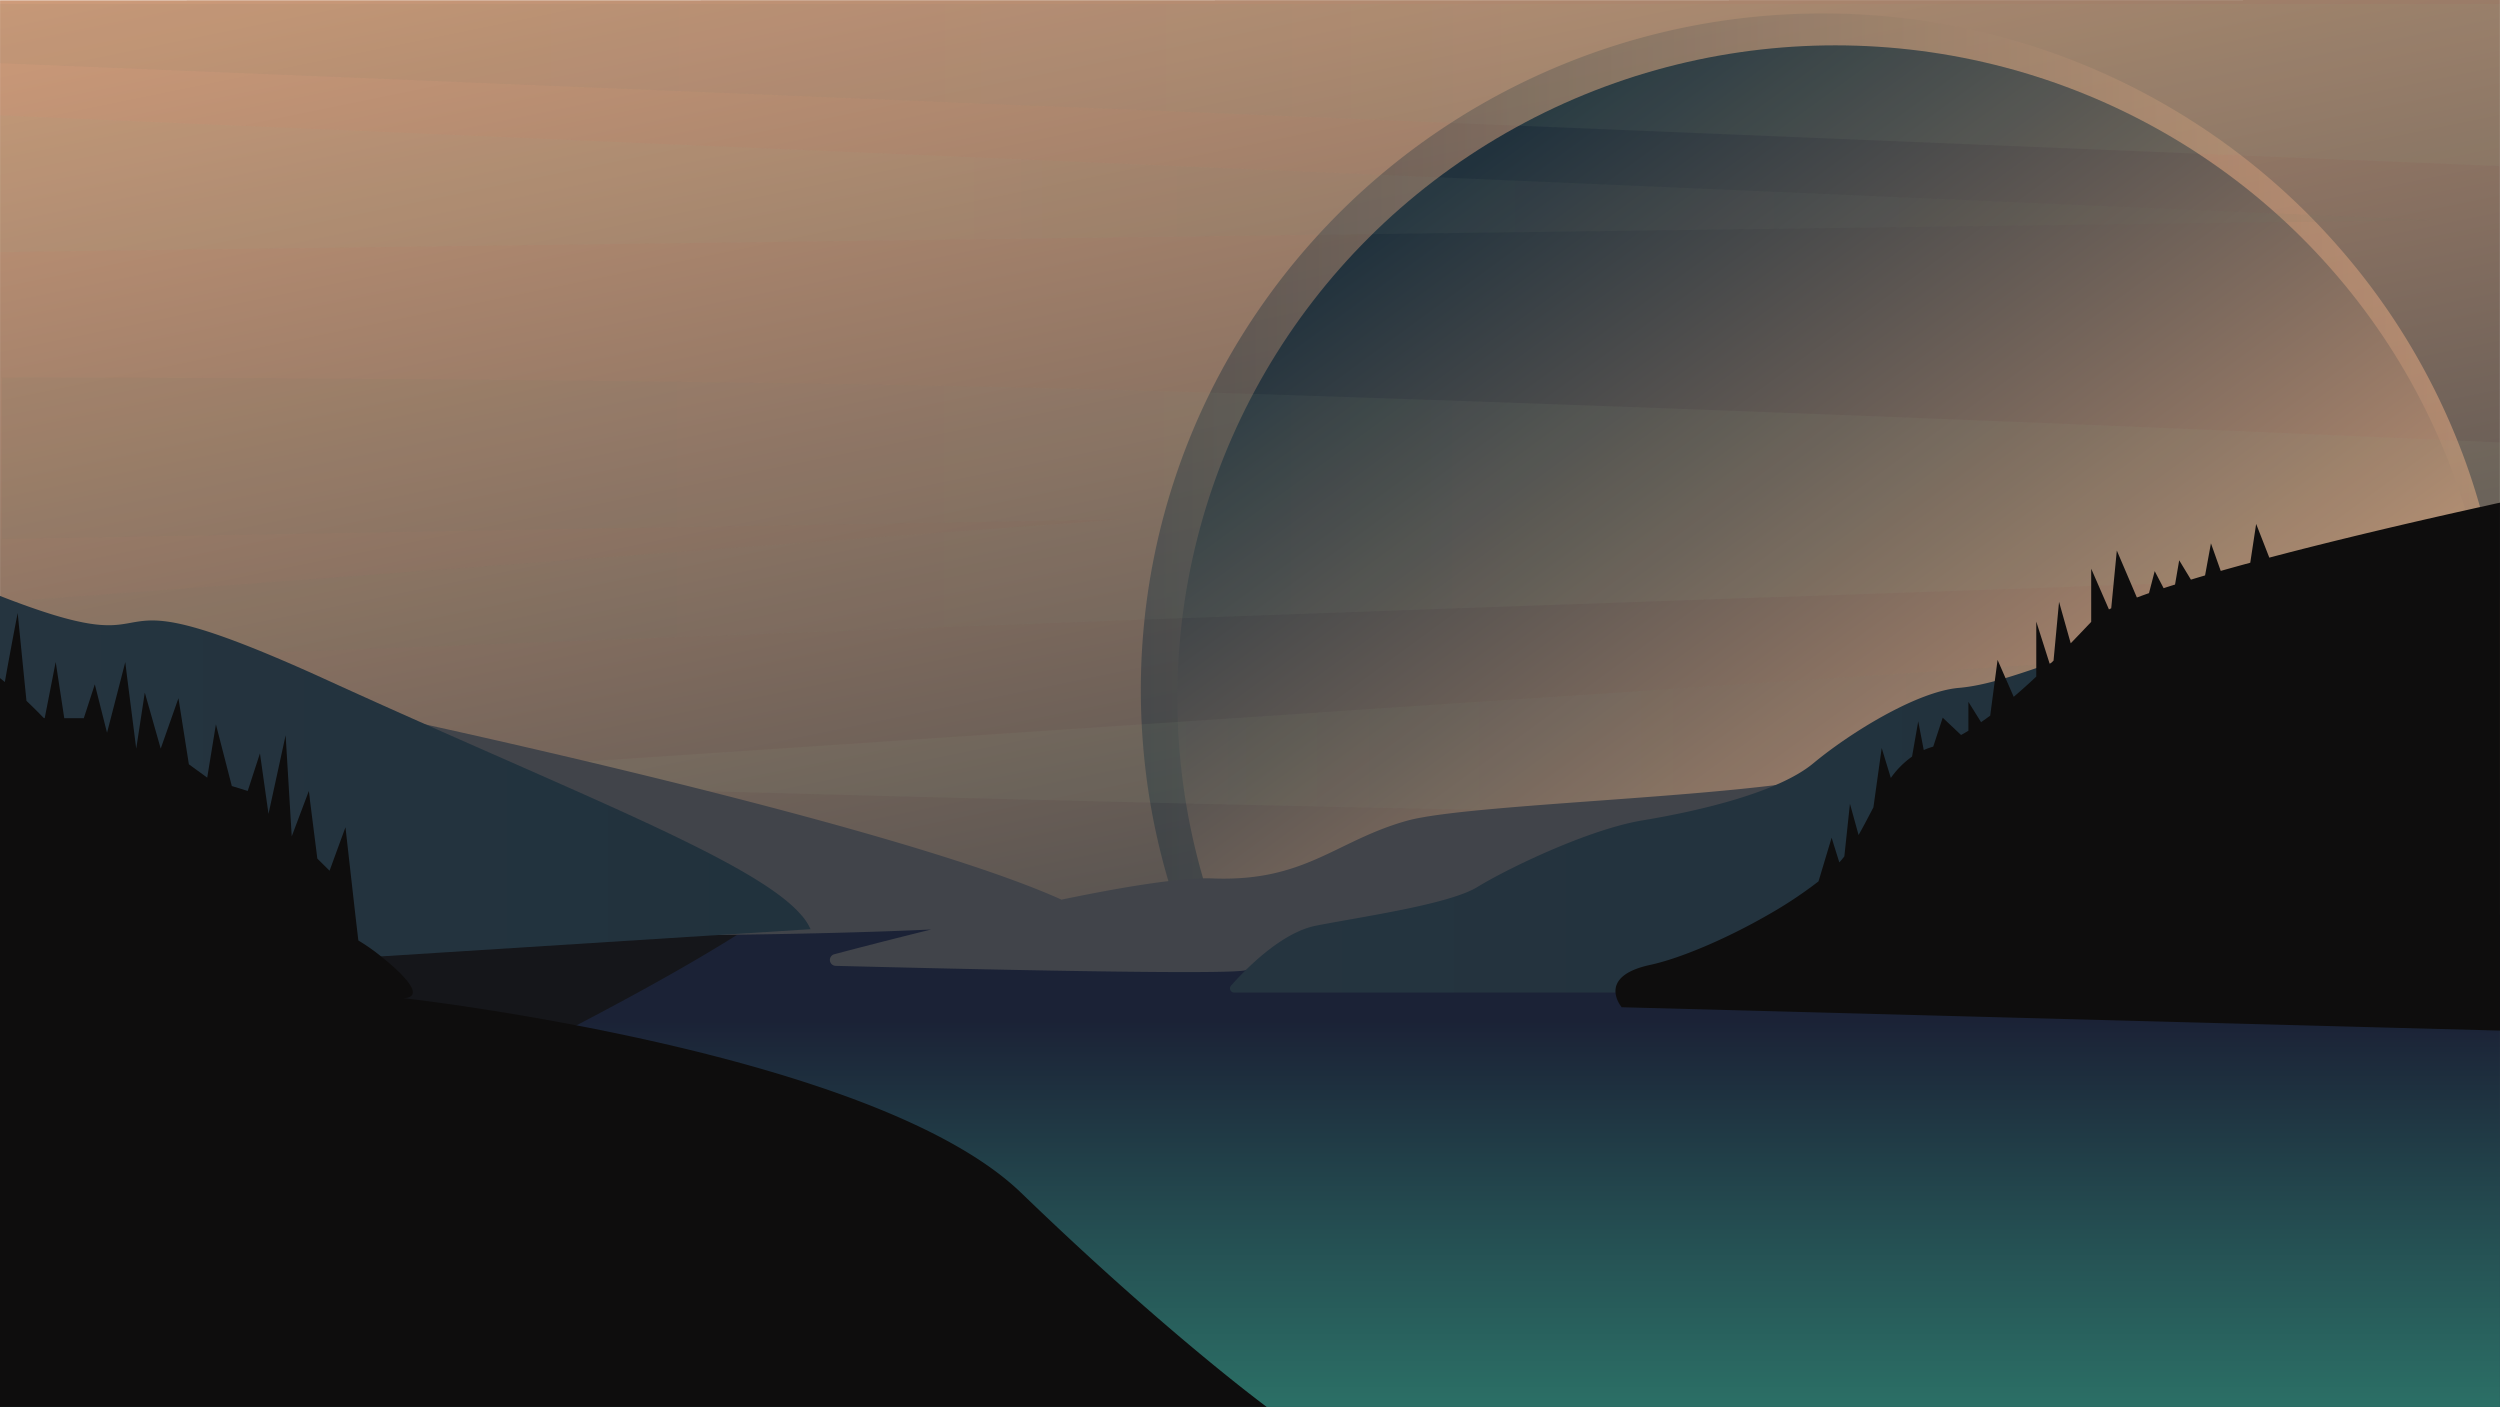 <svg xmlns="http://www.w3.org/2000/svg" xmlns:xlink="http://www.w3.org/1999/xlink" viewBox="0 0 1919.03 1080"><defs><style>.cls-1{fill:url(#Dégradé_sans_nom_2);}.cls-2{fill:url(#Dégradé_sans_nom_4);}.cls-3{opacity:0.5;fill:url(#Dégradé_sans_nom_3);}.cls-10,.cls-11,.cls-12,.cls-3,.cls-9{isolation:isolate;}.cls-4{fill:url(#Dégradé_sans_nom_4-2);}.cls-5{fill:url(#Dégradé_sans_nom_5);}.cls-6{mask:url(#mask);}.cls-7{fill:#15161a;}.cls-8{opacity:0.8;}.cls-10,.cls-11,.cls-12,.cls-9{opacity:0.1;}.cls-9{fill:url(#Dégradé_sans_nom_9);}.cls-10{fill:url(#Dégradé_sans_nom_8);}.cls-11{fill:url(#Dégradé_sans_nom_8-2);}.cls-12{fill:url(#Dégradé_sans_nom_9-2);}.cls-13{fill:url(#Dégradé_sans_nom_11);}.cls-14{fill:url(#Dégradé_sans_nom_11-2);}.cls-15{fill:url(#Dégradé_sans_nom_13);}.cls-16{fill:url(#Dégradé_sans_nom_13-2);}.cls-17{fill:#0e0d0d;}</style><linearGradient id="Dégradé_sans_nom_2" x1="-432.32" y1="1125.79" x2="-645.07" y2="1769.62" gradientTransform="matrix(1, 0, 0, -1, 539, 2402.5)" gradientUnits="userSpaceOnUse"><stop offset="0.03"/><stop offset="0.21" stop-color="#030303"/><stop offset="0.35" stop-color="#0d0d0d"/><stop offset="0.47" stop-color="#1e1e1e"/><stop offset="0.59" stop-color="#353535"/><stop offset="0.7" stop-color="#545454"/><stop offset="0.81" stop-color="#797979"/><stop offset="0.92" stop-color="#a4a4a4"/><stop offset="1" stop-color="#ccc"/></linearGradient><linearGradient id="Dégradé_sans_nom_4" x1="754.87" y1="-460.04" x2="1071.11" y2="1085.38" gradientUnits="userSpaceOnUse"><stop offset="0" stop-color="#f7b488"/><stop offset="1" stop-color="#21323d"/></linearGradient><linearGradient id="Dégradé_sans_nom_3" x1="875.71" y1="529.65" x2="1918.98" y2="529.65" gradientUnits="userSpaceOnUse"><stop offset="0" stop-color="#21323d"/><stop offset="1" stop-color="#f7b488"/></linearGradient><linearGradient id="Dégradé_sans_nom_4-2" x1="1160.99" y1="1468.83" x2="577.49" y2="2266.42" gradientTransform="matrix(1, 0, 0, -1, 539, 2402.5)" xlink:href="#Dégradé_sans_nom_4"/><linearGradient id="Dégradé_sans_nom_5" x1="959.51" y1="701.95" x2="959.51" y2="1329.3" gradientUnits="userSpaceOnUse"><stop offset="0.13" stop-color="#1b2236"/><stop offset="0.4" stop-color="#255053"/><stop offset="0.66" stop-color="#2d786b"/><stop offset="0.87" stop-color="#32907a"/><stop offset="1" stop-color="#349980"/></linearGradient><mask id="mask" x="-605" y="641.04" width="1206.37" height="614.05" maskUnits="userSpaceOnUse"><g id="f"><path class="cls-1" d="M-605,641H601.17v614H-605Z"/></g></mask><linearGradient id="Dégradé_sans_nom_9" x1="-538.48" y1="2261.94" x2="1328.65" y2="2261.94" gradientTransform="matrix(1, 0, 0, -1, 539.29, 2402.77)" gradientUnits="userSpaceOnUse"><stop offset="0.4" stop-color="#94a58b"/><stop offset="0.49" stop-color="#86967e"/><stop offset="0.64" stop-color="#788570"/><stop offset="0.8" stop-color="#6f7b68"/><stop offset="1" stop-color="#6c7865"/></linearGradient><linearGradient id="Dégradé_sans_nom_8" x1="0.04" y1="399.59" x2="1918.98" y2="399.59" gradientUnits="userSpaceOnUse"><stop offset="0" stop-color="#6c7865"/><stop offset="0.2" stop-color="#6f7b68"/><stop offset="0.36" stop-color="#788570"/><stop offset="0.51" stop-color="#86967e"/><stop offset="0.6" stop-color="#94a58b"/></linearGradient><linearGradient id="Dégradé_sans_nom_8-2" x1="-538.42" y1="2337.32" x2="1380.54" y2="2337.32" gradientTransform="matrix(1, 0, 0, -1, 539.29, 2402.77)" xlink:href="#Dégradé_sans_nom_8"/><linearGradient id="Dégradé_sans_nom_9-2" x1="237.22" y1="555.81" x2="1918.98" y2="555.81" gradientTransform="matrix(1, 0, 0, 1, 0, 0)" xlink:href="#Dégradé_sans_nom_9"/><linearGradient id="Dégradé_sans_nom_11" x1="891.72" y1="1816.72" x2="901.18" y2="1816.72" gradientTransform="matrix(1, 0, 0, -1, 539, 2402.5)" gradientUnits="userSpaceOnUse"><stop offset="0" stop-color="#41444a"/><stop offset="1" stop-color="#41444a"/></linearGradient><linearGradient id="Dégradé_sans_nom_11-2" x1="-307.39" y1="1758.32" x2="891.7" y2="1758.32" xlink:href="#Dégradé_sans_nom_11"/><linearGradient id="Dégradé_sans_nom_13" x1="-538.96" y1="1803.63" x2="83.28" y2="1803.63" gradientTransform="matrix(1, 0, 0, -1, 539, 2402.5)" gradientUnits="userSpaceOnUse"><stop offset="0" stop-color="#25343f"/><stop offset="1" stop-color="#21323d"/></linearGradient><linearGradient id="Dégradé_sans_nom_13-2" x1="405.18" y1="1772.58" x2="1092.95" y2="1772.58" xlink:href="#Dégradé_sans_nom_13"/></defs><title>bg-cote-ocean</title><g id="Calque_2" data-name="Calque 2"><g id="Calque_1-2" data-name="Calque 1"><polygon class="cls-2" points="1918.98 0 1918.98 1080 0.04 1080 0.04 0.25 1918.98 0"/><path class="cls-3" d="M1919,463V596.22q-.92,7.19-2.05,14.32-1.43,9.11-3.19,18.12a514.15,514.15,0,0,1-60.57,160.67q-1.19,2-2.38,4A524.44,524.44,0,0,1,1399.48,1049c-211.32,0-393.42-124.11-476.23-302.86q-9-19.35-16.36-39.54c-.56-1.54-1.12-3.08-1.66-4.63q-4.52-12.69-8.34-25.6a512.39,512.39,0,0,1-13.95-60.16q-3.56-21.09-5.36-42.46-.75-8.82-1.19-17.71-.68-13.11-.68-26.37,0-18,1.23-35.79.65-9.16,1.59-18.25A514.29,514.29,0,0,1,928.9,301.37h0a522.87,522.87,0,0,1,184.74-207h0a524.89,524.89,0,0,1,255.68-83.2q14.92-.84,30.06-.85t30.07.85a526,526,0,0,1,291,108.2A519.93,519.93,0,0,1,1772.24,165q2.61,2.61,5.16,5.26,6.29,6.51,12.38,13.26c1.3,1.44,2.6,2.89,3.88,4.36a517.88,517.88,0,0,1,92.7,150.35q3.75,9.33,7.13,18.82,5.63,15.88,10.26,32.24c.37,1.29.73,2.57,1.08,3.86q6.54,23.67,10.78,47.85,1.58,8.93,2.82,17.92C1918.61,460.25,1918.8,461.63,1919,463Z"/><ellipse class="cls-4" cx="1408.78" cy="535.62" rx="505.02" ry="500.81"/><rect class="cls-5" x="0.04" y="701.95" width="1918.94" height="378.05"/><g class="cls-6"><path class="cls-7" d="M597.84,696c-91.33,66.84-334.72,180.92-448.12,232.65q-31.78,23.1-66.12,48.59c-38.34,28.47-63,45-82.15,55.8V741l87.42-14c17.14-2.79,3.52,18.29-9.45,34.19l263.18-38.8c151-30.27,219.17-39.13,249.74-41.43a8.28,8.28,0,0,1,5.5,15Z"/></g><g class="cls-8"><path class="cls-9" d="M1867.16,169,0,193.48,0,88.56Z"/><path class="cls-10" d="M1919,339.61V441.08h-1.2l-2.18-.12-7.67-.4-3.2.09c-60.89,1.53-141.33,4-234.93,7L1659,448l-7.54.24-15.38.51-13.73.45-2.19.07-3.89.13-5.34.17-5.67.18-.8,0-23.5,1.07h-.83s-436.59,15-672.66,23.69l-1.89.07-27,1-2.12.08c-239,8.85-470.54,17.67-643.87,24.33l-29.23,1.13L98,505.22l-4.5.18-48.34,1.87-4.76.18-21.24.82-1.8.14-11.07.86-2.06.16H3.91L0,509V462.15l10.4-.73,2.72-.19,1.4-.11L42.7,459l816.78-60.29-858,15V289.76s548.24-.27,918.56,11.32l8.89.29h0l23.84.76,9,.28c369.2,11.88,733.84,27.35,911,35.18l7.8.34,5.79.26,6.66.3Z"/><path class="cls-11" d="M1919,3l0,124.52L0,48.51V3Z"/><path class="cls-12" d="M1919,486.4V610.15l-2.05.39-3.78.73-5.08.06-2.92,0c-77.09.93-190.88,2.69-280.83,5.72-49.44,1.66-91.67,3.7-116.68,6.2-11.5,1.17-36.76,1.76-72.49,1.92l-8,0h-9.16c-13.17,0-27.47,0-42.79-.13h0c-25.73-.15-54.3-.43-85.13-.83h0c-46.46-.61-98-1.47-152.71-2.51-70.62-1.36-146.36-3-222.85-4.82l-4.06-.1-23.83-.56-3.59-.08c-117.87-2.82-236-5.92-338.47-8.71h0c-38.53-1.06-74.82-2.07-108-3-101.51-2.86-174.24-5-193.85-5.63l-3.94-.12h-1.41l1.33-.09,4.19-.28,156.2-10.43h0l51.56-3.45L876.39,556l1.2-.08,26.51-1.78,1.5-.1,625.54-41.78,1.47-.1,3.1-.21,6.14-.41,16.88-1.12,4.3-.29,9.8-.65h0l.46,0,.67,0,48.86-3.26,288.59-19.25,2-.14Z"/></g><path class="cls-13" d="M1430.72,588.75a31.61,31.61,0,0,0,4.87-2.66C1443.66,580.54,1440.52,582.41,1430.72,588.75Z"/><path class="cls-14" d="M930.92,674.3c-23.92-.91-68.09,6.32-116.18,16.31-.23-.13-.44-.27-.69-.38-136.86-61.3-551.49-148-551.49-148l-31,87.68s67.29,90.86,327.26,87.68c66.77-.82,117.46-2.32,156-4.09-29.3,7.21-55.57,14-74.44,19a4.53,4.53,0,0,0,1.06,8.9c84.27,2.15,310.91,7.48,315.22,3.11l157-3.92,162.31-50S1395.7,611.37,1430.7,588.7c-50.82,23-298.53,26.59-351.12,41.42C1025,645.56,1001.84,677,930.92,674.3Z"/><path class="cls-15" d="M622.28,713.26l-63.6,4h-.14L293,734.1l-98.1,6.21L0,731.3V457.43c17.09,6.7,31,11.51,42.3,14.93,85.69,25.7,33-28.18,189.78,41.14q9.07,4,19.12,8.61,38.93,17.76,74.93,33.69c35.52,15.78,68.7,30.29,99,43.72q23,10.17,43.74,19.53c74.2,33.59,125.93,60,145.89,83a42,42,0,0,1,7.43,11.22Z"/><path class="cls-16" d="M1608.81,498.25c-28.62,6.74-72.23,27-105,29.76s-84.57,35.17-111.84,57.87S1303.31,622.68,1261,629.7s-105,37.67-126.86,51.14-90,23-124.13,29.76c-26.81,5.32-54.49,34.07-65.07,46a3.19,3.19,0,0,0,.34,4.52,3.25,3.25,0,0,0,2.12.78h402.23s191-47.35,206-55.45,73.65-89.28,75-104.15,6.82-110.85-21.82-104.08Z"/><path class="cls-17" d="M1919,385.85V791.09l-65.82-1.76-2.43-.06-6.31-.17-1.83,0-597.79-15.93s-4.22-5-4.72-11.19c-.6-7.34,4-16.44,26.59-21.31,23.49-5.07,59-20.35,90.1-38.21l.81-.46a323.44,323.44,0,0,0,38.31-25.46l10.06-33.5,5.9,18.93c.78-.84,1.51-1.68,2.2-2.52.58-.68,1.13-1.39,1.67-2.09l1.87-17.59,1.54-14.5.88-8.3,2.3,8.3,4,14.49.33,1.2c.23-.41.47-.8.68-1.2,2.72-4.8,5.28-9.67,7.81-14.51l2.91-5.55,6.35-45.53,7,23a68.23,68.23,0,0,1,16.3-16.4l4.75-27.09,4.23,22.07a56.89,56.89,0,0,1,7.28-2.63l7.28-22.23,14.08,13.3c1.86-1,3.73-2.12,5.63-3.26V538.75l9.74,15.6q3.44-2.4,7-5l3.12-23.61.39-2.91,1.41-10.67.74-5.62,2.36,5.41,3.72,8.55,2,4.53,4.31,9.87c4.17-3.58,8.36-7.27,12.42-11q2.48-2.28,4.9-4.56V477.16l10.23,32.19,0,.12.15.47.52-.52.5-.49c.62-.6,1.24-1.21,1.86-1.84l4-42.84.22-2.3.63,2.27,8.33,29.59c5.75-6,11.09-11.55,15.72-16.45V436.54l5.67,13,6.13,14.07,1.82,4.19,1.75-.88.33-3.4,1.39-14.35,2.58-26.57,11.15,26.12,4.24,9.94c3-1.1,6.06-2.23,9.3-3.36l1.84-7.09,2.54-9.81,5,9.57,1.84,3.53c2.81-.93,5.74-1.86,8.78-2.79l.18-1.09,3-17.54,9,14.87c3.54-1.08,7.18-2.16,10.86-3.24l4.51-24.65,7.51,21.19c7.38-2.11,15-4.19,22.67-6.29l4.52-29.78s5.92,15.11,10.1,25.87c56.29-14.87,116.27-28.66,150.72-36.34l1.79-.4q5.07-1.15,9.31-2.08L1905,389C1911.51,387.5,1916.29,386.43,1919,385.85Z"/><path class="cls-17" d="M972.38,1080H0V520.51c1.15.89,2.28,1.84,3.42,2.79l.34.28a2.08,2.08,0,0,1,0-.29c2.69-15.45,6.91-37.72,8.82-47.64.62-3.2,1-5.13,1-5.13l.49,5,4.7,47.16L20.32,538q6.72,6.34,13.11,13l.87.31,5.76-29.43,2.69-13.77,2.07,13.58,4.51,29.61h15l8.45-26,9.38,37.16,11-42.52,3-11.73,1.41,11.55,7,54.87,6.58-43,12.21,43,13.62-38.68,8,50.74,14.08,10.23L165.74,556l12.2,47.37,12.21,3.78,9.39-28.85,6.56,46.45,13.15-60.38L223.94,642l13.14-34.83.72,5.57v.49l3.46,27.39,2.34,18.47,9.39,9.29,5.32-14.59L265.19,635,268,660.06,272.85,703l2.23,18.93a148.32,148.32,0,0,1,18.21,12.86c16.08,12.83,33.8,30.53,16.5,31.42,0,0,361,40.31,474.08,149.44C887,1015.3,960.35,1071,972.38,1080Z"/></g></g></svg>